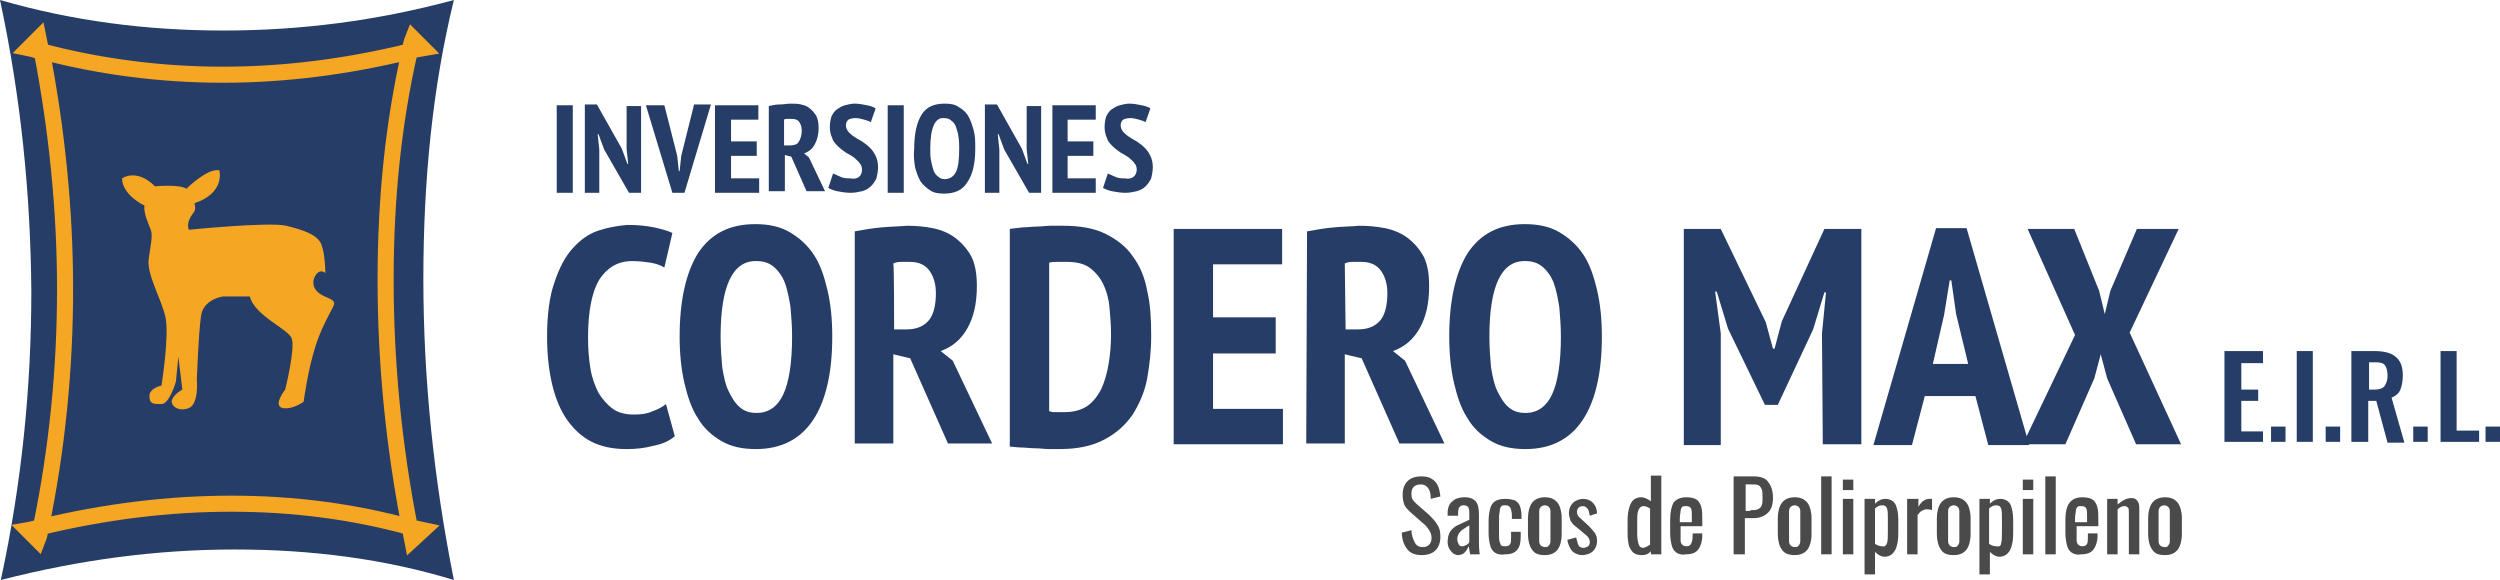 <!-- Generator: Adobe Illustrator 18.0.0, SVG Export Plug-In  -->
<svg version="1.1"
	 xmlns="http://www.w3.org/2000/svg" xmlns:xlink="http://www.w3.org/1999/xlink" xmlns:a="http://ns.adobe.com/AdobeSVGViewerExtensions/3.0/"
	 x="0px" y="0px" width="311.2px" height="72.2px" viewBox="0 0 311.2 72.2" enable-background="new 0 0 311.2 72.2"
	 xml:space="preserve">
<defs>
</defs>
<g>
	<g>
		<path fill="#263D67" d="M84,54.3c-0.7,0.6-1.6,1-2.7,1.2c-1.1,0.3-2.2,0.4-3.3,0.4c-1.4,0-2.7-0.2-3.9-0.7
			c-1.2-0.5-2.2-1.3-3.1-2.4s-1.6-2.5-2.1-4.3c-0.5-1.8-0.8-4-0.8-6.6c0-2.7,0.3-5,0.9-6.7c0.6-1.8,1.3-3.2,2.3-4.3s2-1.8,3.2-2.2
			c1.2-0.4,2.4-0.6,3.6-0.7c1.3,0,2.3,0.1,3.3,0.3c0.9,0.2,1.7,0.4,2.3,0.7l-1,4.3c-0.5-0.3-1.1-0.5-1.7-0.6
			c-0.7-0.1-1.4-0.2-2.3-0.2c-1.8,0-3.1,0.8-4.1,2.3c-0.9,1.5-1.4,3.9-1.4,7.2c0,1.4,0.1,2.7,0.3,3.9c0.2,1.2,0.6,2.2,1,3
			c0.5,0.8,1.1,1.5,1.8,2c0.7,0.5,1.6,0.7,2.6,0.7c0.9,0,1.7-0.1,2.3-0.4c0.6-0.2,1.2-0.5,1.7-0.9L84,54.3L84,54.3z M84.6,41.9
			c0-4.5,0.8-8,2.3-10.4c1.6-2.4,3.9-3.6,7.1-3.6c1.7,0,3.1,0.3,4.3,1c1.2,0.7,2.2,1.6,3,2.8c0.8,1.2,1.3,2.7,1.7,4.4
			c0.4,1.7,0.6,3.6,0.6,5.8c0,4.5-0.8,8-2.4,10.4c-1.6,2.4-4,3.6-7.1,3.6c-1.7,0-3.1-0.3-4.3-1c-1.2-0.7-2.2-1.6-2.9-2.8
			c-0.8-1.2-1.3-2.7-1.7-4.4C84.8,46,84.6,44,84.6,41.9L84.6,41.9z M89.7,41.9c0,1.4,0.1,2.6,0.2,3.8c0.2,1.2,0.4,2.2,0.8,3
			c0.4,0.8,0.8,1.5,1.4,2c0.6,0.5,1.2,0.7,2.1,0.7c1.5,0,2.6-0.8,3.3-2.3c0.7-1.5,1.1-3.9,1.1-7.2c0-1.3-0.1-2.5-0.2-3.7
			c-0.2-1.2-0.4-2.2-0.7-3s-0.8-1.5-1.4-2c-0.6-0.5-1.3-0.7-2.1-0.7C91.2,32.4,89.7,35.6,89.7,41.9z M106.4,28.8
			c1.1-0.2,2.2-0.4,3.4-0.5c1-0.1,2.1-0.1,3.1-0.2c1.1,0,2.2,0.1,3.2,0.3c1,0.2,2,0.6,2.8,1.2c0.8,0.6,1.5,1.4,2,2.3
			c0.5,1,0.7,2.2,0.7,3.7c0,2.2-0.4,3.9-1.2,5.3c-0.8,1.4-1.9,2.3-3.3,2.8l1.5,1.2l4.9,10.3H118l-4.7-10.6l-2.1-0.5v11.1h-4.8
			C106.4,55.3,106.4,28.8,106.4,28.8z M111.3,41h1.6c1.2,0,2.1-0.4,2.7-1.1c0.6-0.7,0.9-1.9,0.9-3.4c0-1.2-0.3-2.1-0.8-2.8
			c-0.5-0.7-1.3-1.1-2.4-1.1c-0.4,0-0.8,0-1.2,0c-0.4,0-0.7,0.1-0.9,0.2C111.3,32.8,111.3,41,111.3,41z M125.7,28.5
			c0.5-0.1,1-0.1,1.6-0.2c0.6,0,1.2-0.1,1.8-0.1c0.6,0,1.2-0.1,1.7-0.1s1.1,0,1.5,0c2.1,0,3.9,0.3,5.3,1c1.4,0.7,2.6,1.6,3.4,2.8
			c0.9,1.2,1.5,2.6,1.8,4.3c0.4,1.7,0.5,3.5,0.5,5.6c0,1.9-0.2,3.6-0.5,5.3c-0.3,1.7-1,3.2-1.8,4.5c-0.9,1.3-2,2.3-3.5,3.1
			c-1.5,0.8-3.3,1.2-5.6,1.2c-0.3,0-0.8,0-1.3,0c-0.6,0-1.1-0.1-1.8-0.1c-0.6,0-1.2-0.1-1.8-0.1c-0.4,0-0.9-0.1-1.3-0.1V28.5z
			 M132.8,32.6c-0.4,0-0.8,0-1.2,0c-0.3,0-0.7,0-1,0.1v18.5c0.1,0,0.2,0,0.4,0.1c0.2,0,0.4,0,0.6,0l0.6,0c0.2,0,0.3,0,0.4,0
			c1.1,0,2.1-0.3,2.8-0.8c0.7-0.5,1.3-1.3,1.7-2.1c0.4-0.9,0.7-1.9,0.9-3.1c0.2-1.2,0.3-2.4,0.3-3.7c0-1.2-0.1-2.3-0.2-3.4
			c-0.1-1.1-0.4-2.1-0.8-2.9c-0.4-0.8-1-1.5-1.7-2C134.9,32.8,133.9,32.6,132.8,32.6z M146.2,28.5h13.4v4.4h-8.6v6.6h7.8V44h-7.8
			v6.9h8.7v4.4h-13.6V28.5z M162.7,28.8c1.1-0.2,2.2-0.4,3.4-0.5c1-0.1,2.1-0.1,3.1-0.2c1.1,0,2.2,0.1,3.2,0.3c1,0.2,2,0.6,2.8,1.2
			c0.8,0.6,1.5,1.4,2,2.3c0.5,1,0.7,2.2,0.7,3.7c0,2.2-0.4,3.9-1.2,5.3c-0.8,1.4-1.9,2.3-3.3,2.8l1.5,1.2l4.9,10.3h-5.6l-4.7-10.6
			l-2.1-0.5v11.1h-4.8L162.7,28.8L162.7,28.8z M167.5,41h1.6c1.2,0,2.1-0.4,2.7-1.1c0.6-0.7,0.9-1.9,0.9-3.4c0-1.2-0.3-2.1-0.8-2.8
			c-0.5-0.7-1.3-1.1-2.4-1.1c-0.4,0-0.8,0-1.2,0c-0.4,0-0.7,0.1-0.9,0.2L167.5,41L167.5,41z M180.4,41.9c0-4.5,0.8-8,2.3-10.4
			c1.6-2.4,3.9-3.6,7.1-3.6c1.7,0,3.1,0.3,4.3,1c1.2,0.7,2.2,1.6,3,2.8c0.8,1.2,1.3,2.7,1.7,4.4s0.6,3.6,0.6,5.8
			c0,4.5-0.8,8-2.4,10.4c-1.6,2.4-4,3.6-7.1,3.6c-1.7,0-3.1-0.3-4.3-1c-1.2-0.7-2.2-1.6-2.9-2.8c-0.8-1.2-1.3-2.7-1.7-4.4
			C180.6,46,180.4,44,180.4,41.9L180.4,41.9z M185.4,41.9c0,1.4,0.1,2.6,0.2,3.8c0.2,1.2,0.4,2.2,0.8,3c0.4,0.8,0.8,1.5,1.4,2
			c0.6,0.5,1.2,0.7,2.1,0.7c1.5,0,2.6-0.8,3.3-2.3c0.7-1.5,1.1-3.9,1.1-7.2c0-1.3-0.1-2.5-0.2-3.7c-0.2-1.2-0.4-2.2-0.7-3
			s-0.8-1.5-1.4-2c-0.6-0.5-1.3-0.7-2.1-0.7C186.9,32.4,185.4,35.6,185.4,41.9z M226.8,41.5l0.5-5.1h-0.2l-1.4,4.6l-4.4,9.4h-1.6
			l-4.6-9.5l-1.4-4.6h-0.2l0.7,5.2v13.9h-4.6V28.5h4.6l5.6,11.6l0.9,3.3h0.2l0.9-3.4l5.3-11.5h4.6v26.8h-4.8L226.8,41.5L226.8,41.5z
			 M245.9,49.3h-6.3l-1.6,6.1h-4.8l7.8-27h3.8l7.8,27h-5.1L245.9,49.3L245.9,49.3z M240.6,45.3h4.4l-1.5-6.2l-0.6-4.2h-0.2l-0.7,4.3
			L240.6,45.3L240.6,45.3z M258.3,41.7l-5.9-13.2h5.8l3.1,7.7l0.7,2.9l0.7-2.9l3.3-7.7h5.2l-6.1,12.9l6.4,13.9h-5.6l-3.6-8.2l-0.8-3
			l-0.8,3l-3.6,8.2h-5.3L258.3,41.7L258.3,41.7z M69.3,13.1h2v10.9h-2V13.1z M75.2,18.6l-0.7-1.9h-0.1l0.2,1.9v5.4h-1.8V13h1.5
			l3.1,5.5l0.7,1.9h0.1l-0.2-1.8v-5.4h1.8V24h-1.5L75.2,18.6L75.2,18.6z M84.3,19.4l0.2,1.9h0.1l0.2-1.9l1.6-6.4h2.1L85.2,24h-1.5
			l-3.3-10.9h2.3L84.3,19.4L84.3,19.4z M89,13.1h5.4v1.8H91v2.7h3.2v1.8H91v2.8h3.5v1.8H89L89,13.1L89,13.1z M95.7,13.2
			c0.4-0.1,0.9-0.2,1.4-0.2c0.5,0,0.9-0.1,1.3-0.1c0.4,0,0.9,0,1.3,0.1s0.8,0.2,1.1,0.5c0.3,0.2,0.6,0.6,0.8,0.9
			c0.2,0.4,0.3,0.9,0.3,1.5c0,0.9-0.2,1.6-0.5,2.1c-0.3,0.6-0.8,0.9-1.3,1.1l0.6,0.5l2,4.2h-2.3l-1.9-4.3l-0.8-0.2v4.5h-2
			C95.7,23.9,95.7,13.2,95.7,13.2z M97.6,18.1h0.7c0.5,0,0.9-0.1,1.1-0.4c0.2-0.3,0.4-0.8,0.4-1.4c0-0.5-0.1-0.8-0.3-1.1
			c-0.2-0.3-0.5-0.4-1-0.4c-0.2,0-0.3,0-0.5,0c-0.2,0-0.3,0-0.4,0.1V18.1z M107.3,21.1c0-0.3-0.1-0.6-0.3-0.8
			c-0.2-0.3-0.5-0.5-0.7-0.7c-0.3-0.2-0.6-0.4-1-0.6c-0.3-0.2-0.7-0.5-1-0.8c-0.3-0.3-0.6-0.6-0.7-1c-0.2-0.4-0.3-0.9-0.3-1.4
			c0-0.5,0.1-1,0.2-1.3c0.2-0.4,0.4-0.7,0.7-0.9c0.3-0.2,0.6-0.4,1-0.5c0.4-0.1,0.8-0.2,1.2-0.2c0.5,0,1,0.1,1.5,0.2
			c0.5,0.1,0.8,0.2,1.1,0.4l-0.6,1.7c-0.2-0.1-0.4-0.2-0.8-0.3c-0.4-0.1-0.7-0.2-1.1-0.2c-0.4,0-0.7,0.1-0.9,0.2
			c-0.2,0.2-0.3,0.4-0.3,0.7c0,0.3,0.1,0.5,0.3,0.8c0.2,0.2,0.4,0.4,0.7,0.6c0.3,0.2,0.6,0.4,1,0.6c0.3,0.2,0.7,0.5,1,0.8
			c0.3,0.3,0.5,0.6,0.7,1c0.2,0.4,0.3,0.9,0.3,1.4c0,0.5-0.1,1-0.2,1.4c-0.2,0.4-0.4,0.7-0.7,1c-0.3,0.3-0.7,0.5-1.1,0.6
			c-0.4,0.1-0.9,0.2-1.4,0.2c-0.6,0-1.2-0.1-1.7-0.2c-0.5-0.1-0.9-0.3-1.1-0.4l0.6-1.8c0.2,0.1,0.5,0.2,0.9,0.4s0.8,0.2,1.2,0.2
			C106.8,22.4,107.3,21.9,107.3,21.1L107.3,21.1z M110.5,13.1h2v10.9h-2C110.5,23.9,110.5,13.1,110.5,13.1z M113.8,18.5
			c0-1.8,0.3-3.2,0.9-4.2c0.6-1,1.6-1.4,2.9-1.4c0.7,0,1.3,0.1,1.7,0.4c0.5,0.3,0.9,0.6,1.2,1.1c0.3,0.5,0.5,1.1,0.7,1.8
			c0.2,0.7,0.2,1.5,0.2,2.3c0,1.8-0.3,3.2-1,4.2c-0.6,1-1.6,1.4-2.9,1.4c-0.7,0-1.3-0.1-1.7-0.4c-0.5-0.3-0.9-0.7-1.2-1.1
			c-0.3-0.5-0.5-1.1-0.7-1.8C113.8,20.1,113.7,19.3,113.8,18.5z M115.8,18.5c0,0.5,0,1.1,0.1,1.5c0.1,0.5,0.2,0.9,0.3,1.2
			c0.1,0.3,0.3,0.6,0.6,0.8c0.2,0.2,0.5,0.3,0.8,0.3c0.6,0,1.1-0.3,1.4-0.9c0.3-0.6,0.4-1.6,0.4-2.9c0-0.5,0-1-0.1-1.5
			c0-0.4-0.2-0.8-0.3-1.2c-0.1-0.3-0.3-0.6-0.6-0.8c-0.2-0.2-0.5-0.3-0.9-0.3C116.4,14.6,115.8,15.9,115.8,18.5L115.8,18.5z
			 M125,18.6l-0.7-1.9h-0.1l0.2,1.9v5.4h-1.8V13h1.5l3.1,5.5l0.7,1.9h0.1l-0.2-1.8v-5.4h1.8V24h-1.5L125,18.6L125,18.6z M131,13.1
			h5.4v1.8h-3.5v2.7h3.2v1.8h-3.2v2.8h3.5v1.8H131V13.1L131,13.1z M141.5,21.1c0-0.3-0.1-0.6-0.3-0.8c-0.2-0.3-0.5-0.5-0.7-0.7
			c-0.3-0.2-0.6-0.4-1-0.6c-0.3-0.2-0.7-0.5-1-0.8c-0.3-0.3-0.6-0.6-0.7-1c-0.2-0.4-0.3-0.9-0.3-1.4c0-0.5,0.1-1,0.2-1.3
			c0.2-0.4,0.4-0.7,0.7-0.9c0.3-0.2,0.6-0.4,1-0.5c0.4-0.1,0.8-0.2,1.2-0.2c0.5,0,1,0.1,1.5,0.2c0.5,0.1,0.8,0.2,1.1,0.4l-0.6,1.7
			c-0.2-0.1-0.4-0.2-0.8-0.3c-0.4-0.1-0.7-0.2-1.1-0.2c-0.4,0-0.7,0.1-0.9,0.2c-0.2,0.2-0.3,0.4-0.3,0.7c0,0.3,0.1,0.5,0.3,0.8
			c0.2,0.2,0.4,0.4,0.7,0.6c0.3,0.2,0.6,0.4,1,0.6c0.3,0.2,0.7,0.5,1,0.8c0.3,0.3,0.5,0.6,0.7,1c0.2,0.4,0.3,0.9,0.3,1.4
			c0,0.5-0.1,1-0.2,1.4c-0.2,0.4-0.4,0.7-0.7,1c-0.3,0.3-0.7,0.5-1.1,0.6c-0.4,0.1-0.9,0.2-1.4,0.2c-0.6,0-1.2-0.1-1.7-0.2
			c-0.5-0.1-0.9-0.3-1.1-0.4l0.6-1.8c0.2,0.1,0.5,0.2,0.9,0.4s0.8,0.2,1.2,0.2C140.9,22.4,141.5,21.9,141.5,21.1L141.5,21.1z"/>
	</g>
	<path fill="#263D67" d="M0,0c9,2.6,18.2,3.8,27.8,3.8S46.9,2.6,56.5,0c-2.6,10.6-3.8,22.2-3.8,34.7c0,12.5,1.3,25,3.8,37.5
		c-8.5-2.6-17.6-3.8-27.3-3.8c-9.7,0-19.4,1.3-29.1,3.8c2.6-12,3.8-24,3.8-36C3.8,24.1,2.6,12.1,0,0z"/>
	<g>
		<g>
			<path id="a_1_" fill="#263D67" d="M3.8,5c7.7,2.2,15.7,3.3,23.9,3.3c8.2,0,16.4-1.1,24.6-3.3C50.1,14.1,49,24.1,49,34.8
				s1.1,21.5,3.3,32.2c-7.3-2.2-15.1-3.3-23.5-3.3c-8.3,0-16.7,1.1-25,3.3C6,56.8,7.1,46.5,7.1,36.1C7.1,25.7,6,15.4,3.8,5z"/>
		</g>
		<path fill="none" stroke="#F5A623" stroke-width="2" d="M51,6.4C51.5,6.2,52,6.1,52.6,6l-1.2-1.2C51.2,5.3,51.1,5.8,51,6.4z
			 M51,65.6c0.1,0.5,0.2,1.1,0.3,1.6l1.3-1.2C52.1,65.9,51.5,65.7,51,65.6z M5.1,65.6c-0.5,0.1-1,0.3-1.6,0.4l1.2,1.2
			C4.9,66.7,5,66.1,5.1,65.6L5.1,65.6z M5.2,6.4C5,5.9,4.9,5.3,4.8,4.8L3.6,6C4.1,6.1,4.6,6.3,5.2,6.4z M5.2,6.4
			C12.4,8.3,20,9.3,27.7,9.3c7.8,0,15.5-1,23.3-2.9c-2,8.8-3,18.2-3,28.4c0,10.3,1,20.5,3,30.8c-7-1.9-14.3-2.9-22.2-2.9
			c-7.9,0-15.8,1-23.7,2.9c2-9.7,3-19.6,3-29.6C8.1,26.2,7.1,16.3,5.2,6.4z"/>
	</g>
	<path fill="#F5A623" d="M23.5,28.6c0,0,10-1,12.1-0.5c2.1,0.5,3.9,1.1,4.4,2.3c0.5,1.3,0.5,3.6,0.5,3.6s-0.5-0.5-1,0
		c-0.5,0.5-0.8,1.5,0,2.3c0.8,0.8,2.1,0.8,2.1,1.5c0,0.4-1.4,2.4-2.3,5.2c-1,3.1-1.5,7-1.5,7s-1.3,1-2.6,0.8
		c-1.3-0.3,0.3-2.3,0.3-2.3s1.3-5.2,0.8-6.4s-4.6-2.8-5.2-5.2h-3.3c0,0-2.6,0.3-2.8,2.6c-0.3,2.3-0.5,7.7-0.5,7.7s0.3,3.1-1,3.6
		c-1.3,0.5-2.3-0.3-2.1-1c0.3-0.8,1.3-1.3,1.3-1.3l-0.5-4.1l-0.3,3.1c0,0-0.8,2.8-1.8,2.8c-1,0-1.5,0-1.5-1s1.5-1.3,1.5-1.3
		s1-6.2,0.5-8.5c-0.5-2.3-2.3-5.2-2.1-7.2c0.3-2.1,0.5-2.8,0.3-3.6c-0.3-0.8-1-2.3-0.8-3.1c0,0-2.8-1.3-2.8-3.4c0,0,1.8-1.3,4.1,1
		c0,0,3.1-0.3,3.9,0.3c0,0,2.6-2.6,4.1-2.3c0,0,0.8,2.8-3.1,4.1c0,0,0.2,0.6,0,1C23.7,27,23.2,27.7,23.5,28.6"/>
	<g enable-background="new    ">
		<path fill="#4A4A4A" d="M175.2,68.4c-0.4-0.5-0.7-1.2-0.7-2.1l1.2-0.3c0,0.6,0.2,1.1,0.4,1.5s0.5,0.6,1,0.6c0.4,0,0.6-0.1,0.8-0.3
			s0.3-0.5,0.3-0.8c0-0.4-0.1-0.7-0.3-1c-0.2-0.3-0.4-0.6-0.8-0.9l-1.6-1.4c-0.3-0.3-0.6-0.6-0.7-0.9s-0.2-0.7-0.2-1.2
			c0-0.7,0.2-1.3,0.6-1.7c0.4-0.4,1-0.6,1.7-0.6c0.8,0,1.3,0.2,1.7,0.6c0.4,0.4,0.6,1,0.7,1.9l-1.2,0.3c0-0.6-0.1-1-0.3-1.3
			c-0.2-0.3-0.5-0.5-0.9-0.5c-0.8,0-1.2,0.4-1.2,1.1c0,0.3,0,0.5,0.1,0.7c0.1,0.2,0.3,0.4,0.5,0.6l1.6,1.4c0.4,0.4,0.8,0.8,1,1.2
			c0.3,0.4,0.4,0.9,0.4,1.5c0,0.7-0.2,1.3-0.6,1.7c-0.4,0.4-1,0.6-1.7,0.6C176.2,69.1,175.6,68.9,175.2,68.4z"/>
		<path fill="#4A4A4A" d="M180.9,68.9c-0.2-0.2-0.4-0.4-0.5-0.6c-0.1-0.2-0.2-0.5-0.2-0.8c0-0.5,0.1-1,0.3-1.3
			c0.2-0.3,0.5-0.6,0.9-0.8c0.4-0.2,0.9-0.4,1.5-0.7v-0.5c0-0.5,0-0.8-0.1-1c-0.1-0.2-0.3-0.3-0.6-0.3c-0.5,0-0.7,0.3-0.7,1v0.3
			l-1.3,0l0-0.3c0-0.7,0.2-1.2,0.6-1.5c0.3-0.3,0.8-0.5,1.5-0.5c0.7,0,1.1,0.2,1.4,0.5c0.3,0.4,0.4,0.9,0.4,1.7v3.2
			c0,0.5,0,1.1,0.1,1.7h-1.2c-0.1-0.5-0.1-0.8-0.2-1c-0.1,0.3-0.3,0.6-0.5,0.8c-0.2,0.2-0.5,0.3-0.9,0.3
			C181.3,69.1,181.1,69,180.9,68.9z M182.6,67.8c0.2-0.1,0.3-0.3,0.3-0.4v-2c-0.4,0.2-0.6,0.4-0.8,0.5c-0.2,0.1-0.3,0.3-0.5,0.5
			c-0.1,0.2-0.2,0.4-0.2,0.7c0,0.3,0.1,0.5,0.2,0.7c0.1,0.2,0.3,0.2,0.5,0.2C182.2,68,182.4,67.9,182.6,67.8z"/>
		<path fill="#4A4A4A" d="M186.1,68.8c-0.3-0.2-0.5-0.5-0.6-0.9c-0.1-0.4-0.2-0.9-0.2-1.5v-1.6c0-0.6,0.1-1.1,0.2-1.5
			c0.1-0.4,0.3-0.7,0.6-0.9c0.3-0.2,0.7-0.3,1.3-0.3c0.5,0,0.9,0.1,1.2,0.2c0.3,0.2,0.5,0.4,0.6,0.7c0.1,0.3,0.2,0.7,0.2,1.2v0.4
			h-1.2v-0.4c0-0.5-0.1-0.8-0.2-1c-0.1-0.2-0.3-0.3-0.6-0.3c-0.2,0-0.4,0-0.5,0.1c-0.1,0.1-0.2,0.3-0.2,0.5c0,0.2-0.1,0.5-0.1,0.9
			v2.2c0,0.4,0,0.7,0.1,0.9s0.1,0.4,0.2,0.4c0.1,0.1,0.3,0.1,0.5,0.1c0.3,0,0.5-0.1,0.6-0.3c0.1-0.2,0.1-0.5,0.1-0.9v-0.6h1.2v0.5
			c0,0.8-0.1,1.3-0.4,1.7c-0.3,0.4-0.8,0.6-1.5,0.6C186.8,69.1,186.4,69,186.1,68.8z"/>
		<path fill="#4A4A4A" d="M190.7,68.4c-0.3-0.4-0.5-1.1-0.5-1.9v-2c0-0.8,0.2-1.5,0.5-1.9c0.3-0.4,0.8-0.7,1.6-0.7
			c0.7,0,1.2,0.2,1.6,0.7c0.3,0.4,0.5,1.1,0.5,1.9v2c0,0.8-0.2,1.5-0.5,1.9c-0.3,0.4-0.8,0.7-1.6,0.7
			C191.5,69.1,191,68.9,190.7,68.4z M192.8,67.9c0.1-0.1,0.2-0.3,0.2-0.5c0-0.2,0-0.5,0-0.8v-2.2c0-0.3,0-0.6,0-0.8
			s-0.1-0.4-0.2-0.5s-0.3-0.2-0.5-0.2s-0.4,0.1-0.5,0.2c-0.1,0.1-0.2,0.3-0.2,0.5s0,0.5,0,0.8v2.2c0,0.3,0,0.6,0,0.8
			c0,0.2,0.1,0.4,0.2,0.5c0.1,0.1,0.3,0.2,0.5,0.2S192.7,68.1,192.8,67.9z"/>
		<path fill="#4A4A4A" d="M195.7,68.6c-0.3-0.4-0.5-0.8-0.6-1.4l1.1-0.3c0.1,0.4,0.2,0.8,0.3,1s0.4,0.3,0.6,0.3
			c0.2,0,0.4-0.1,0.6-0.2c0.1-0.1,0.2-0.3,0.2-0.5c0-0.4-0.2-0.7-0.6-1l-1.2-1c-0.3-0.2-0.5-0.5-0.6-0.7c-0.1-0.3-0.2-0.6-0.2-0.9
			c0-0.6,0.2-1,0.5-1.3c0.3-0.3,0.8-0.5,1.3-0.5c0.5,0,0.9,0.2,1.2,0.5c0.3,0.3,0.5,0.8,0.5,1.3l-0.9,0.3c-0.1-0.4-0.1-0.7-0.3-0.9
			s-0.3-0.3-0.6-0.3c-0.2,0-0.4,0.1-0.5,0.2s-0.2,0.3-0.2,0.5c0,0.3,0.1,0.5,0.3,0.7l1.2,1.1c0.3,0.3,0.5,0.6,0.7,0.8
			c0.2,0.3,0.3,0.6,0.3,1c0,0.6-0.2,1-0.5,1.3c-0.3,0.3-0.8,0.5-1.4,0.5C196.5,69.1,196,68.9,195.7,68.6z"/>
		<path fill="#4A4A4A" d="M203,68.4c-0.3-0.4-0.4-1.2-0.4-2.2v-1.3c0-0.9,0.1-1.6,0.4-2.2c0.2-0.5,0.7-0.8,1.3-0.8
			c0.4,0,0.8,0.2,1.2,0.5v-3.2h1.3V69h-1.3v-0.4c-0.3,0.4-0.7,0.5-1.1,0.5C203.7,69.1,203.3,68.9,203,68.4z M205.4,67.8v-4.5
			c-0.3-0.2-0.6-0.3-0.8-0.3c-0.5,0-0.8,0.5-0.8,1.5v2c0,0.6,0.1,1,0.2,1.3c0.1,0.3,0.3,0.4,0.6,0.4C204.9,68.1,205.1,68,205.4,67.8
			z"/>
		<path fill="#4A4A4A" d="M208.7,68.8c-0.3-0.2-0.5-0.5-0.6-0.9c-0.1-0.4-0.2-0.9-0.2-1.6v-1.6c0-1,0.2-1.7,0.4-2.1
			c0.3-0.4,0.8-0.7,1.6-0.7c0.6,0,1,0.1,1.3,0.3c0.3,0.2,0.5,0.6,0.6,1s0.1,1,0.1,1.7v0.6h-2.7v0.9c0,0.4,0,0.7,0,0.9
			c0,0.2,0.1,0.4,0.2,0.5c0.1,0.1,0.3,0.2,0.5,0.2c0.3,0,0.5-0.1,0.6-0.3c0.1-0.2,0.2-0.5,0.2-0.9v-0.4h1.2v0.3
			c0,0.7-0.2,1.3-0.5,1.7c-0.3,0.4-0.8,0.6-1.5,0.6C209.4,69.1,209,69,208.7,68.8z M210.6,64.9v-0.6c0-0.5,0-0.8-0.1-1
			c-0.1-0.2-0.3-0.3-0.6-0.3c-0.2,0-0.4,0-0.5,0.1c-0.1,0.1-0.2,0.3-0.2,0.5s-0.1,0.5-0.1,1v0.4H210.6z"/>
		<path fill="#4A4A4A" d="M215.9,59.3h2.4c0.8,0,1.5,0.2,1.8,0.7c0.4,0.5,0.6,1.1,0.6,2c0,0.8-0.2,1.4-0.6,1.8
			c-0.4,0.4-1,0.7-1.8,0.7h-1.1V69h-1.4V59.3z M217.9,63.5c0.4,0,0.7,0,0.9-0.1c0.2-0.1,0.4-0.2,0.5-0.5s0.1-0.5,0.1-0.9
			c0-0.5,0-0.9-0.1-1.1c-0.1-0.2-0.2-0.4-0.4-0.5c-0.2-0.1-0.5-0.1-1-0.1h-0.6v3.3H217.9z"/>
		<path fill="#4A4A4A" d="M221.8,68.4c-0.3-0.4-0.5-1.1-0.5-1.9v-2c0-0.8,0.2-1.5,0.5-1.9c0.3-0.4,0.8-0.7,1.6-0.7
			c0.7,0,1.2,0.2,1.6,0.7c0.3,0.4,0.5,1.1,0.5,1.9v2c0,0.8-0.2,1.5-0.5,1.9c-0.3,0.4-0.8,0.7-1.6,0.7
			C222.7,69.1,222.1,68.9,221.8,68.4z M223.9,67.9c0.1-0.1,0.2-0.3,0.2-0.5c0-0.2,0-0.5,0-0.8v-2.2c0-0.3,0-0.6,0-0.8
			c0-0.2-0.1-0.4-0.2-0.5c-0.1-0.1-0.3-0.2-0.5-0.2c-0.2,0-0.4,0.1-0.5,0.2c-0.1,0.1-0.2,0.3-0.2,0.5c0,0.2,0,0.5,0,0.8v2.2
			c0,0.3,0,0.6,0,0.8c0,0.2,0.1,0.4,0.2,0.5c0.1,0.1,0.3,0.2,0.5,0.2C223.6,68.1,223.8,68.1,223.9,67.9z"/>
		<path fill="#4A4A4A" d="M226.7,59.3h1.3V69h-1.3V59.3z"/>
		<path fill="#4A4A4A" d="M229.4,59.7h1.3V61h-1.3V59.7z M229.4,62.1h1.3V69h-1.3V62.1z"/>
		<path fill="#4A4A4A" d="M232.1,62.1h1.3v0.6c0.4-0.4,0.8-0.6,1.3-0.6c0.6,0,1.1,0.3,1.3,0.8c0.2,0.5,0.3,1.1,0.3,1.8v1.7
			c0,0.8-0.1,1.5-0.4,2.1c-0.3,0.5-0.7,0.8-1.3,0.8c-0.4,0-0.8-0.2-1.2-0.6v2.8h-1.3V62.1z M234.9,67.6c0.1-0.3,0.1-0.8,0.1-1.4
			v-1.7c0-0.5,0-0.9-0.1-1.2c-0.1-0.3-0.3-0.4-0.6-0.4c-0.3,0-0.6,0.1-0.9,0.4v4.4c0.3,0.2,0.6,0.3,0.9,0.3
			C234.6,68.1,234.8,67.9,234.9,67.6z"/>
		<path fill="#4A4A4A" d="M237.5,62.1h1.3v1c0.2-0.4,0.5-0.7,0.7-0.8c0.3-0.2,0.5-0.2,0.8-0.2c0.1,0,0.1,0,0.2,0v1.4
			c-0.3-0.1-0.5-0.1-0.7-0.1c-0.2,0-0.4,0.1-0.6,0.2s-0.3,0.3-0.5,0.5V69h-1.3V62.1z"/>
		<path fill="#4A4A4A" d="M241.6,68.4c-0.3-0.4-0.5-1.1-0.5-1.9v-2c0-0.8,0.2-1.5,0.5-1.9c0.3-0.4,0.8-0.7,1.6-0.7
			c0.7,0,1.2,0.2,1.6,0.7c0.3,0.4,0.5,1.1,0.5,1.9v2c0,0.8-0.2,1.5-0.5,1.9c-0.3,0.4-0.8,0.7-1.6,0.7
			C242.4,69.1,241.9,68.9,241.6,68.4z M243.7,67.9c0.1-0.1,0.2-0.3,0.2-0.5c0-0.2,0-0.5,0-0.8v-2.2c0-0.3,0-0.6,0-0.8
			c0-0.2-0.1-0.4-0.2-0.5s-0.3-0.2-0.5-0.2s-0.4,0.1-0.5,0.2s-0.2,0.3-0.2,0.5s0,0.5,0,0.8v2.2c0,0.3,0,0.6,0,0.8
			c0,0.2,0.1,0.4,0.2,0.5c0.1,0.1,0.3,0.2,0.5,0.2S243.6,68.1,243.7,67.9z"/>
		<path fill="#4A4A4A" d="M246.4,62.1h1.3v0.6c0.4-0.4,0.8-0.6,1.3-0.6c0.6,0,1.1,0.3,1.3,0.8c0.2,0.5,0.3,1.1,0.3,1.8v1.7
			c0,0.8-0.1,1.5-0.4,2.1c-0.3,0.5-0.7,0.8-1.3,0.8c-0.4,0-0.8-0.2-1.2-0.6v2.8h-1.3V62.1z M249.1,67.6c0.1-0.3,0.1-0.8,0.1-1.4
			v-1.7c0-0.5,0-0.9-0.1-1.2c-0.1-0.3-0.3-0.4-0.6-0.4c-0.3,0-0.6,0.1-0.9,0.4v4.4c0.3,0.2,0.6,0.3,0.9,0.3
			C248.9,68.1,249.1,67.9,249.1,67.6z"/>
		<path fill="#4A4A4A" d="M251.8,59.7h1.3V61h-1.3V59.7z M251.8,62.1h1.3V69h-1.3V62.1z"/>
		<path fill="#4A4A4A" d="M254.6,59.3h1.3V69h-1.3V59.3z"/>
		<path fill="#4A4A4A" d="M257.9,68.8c-0.3-0.2-0.5-0.5-0.6-0.9c-0.1-0.4-0.2-0.9-0.2-1.6v-1.6c0-1,0.2-1.7,0.5-2.1
			c0.3-0.4,0.8-0.7,1.6-0.7c0.6,0,1,0.1,1.3,0.3c0.3,0.2,0.5,0.6,0.6,1s0.1,1,0.1,1.7v0.6h-2.7v0.9c0,0.4,0,0.7,0,0.9
			s0.1,0.4,0.2,0.5c0.1,0.1,0.3,0.2,0.5,0.2c0.3,0,0.5-0.1,0.6-0.3c0.1-0.2,0.1-0.5,0.1-0.9v-0.4h1.2v0.3c0,0.7-0.2,1.3-0.5,1.7
			c-0.3,0.4-0.8,0.6-1.5,0.6C258.6,69.1,258.2,69,257.9,68.8z M259.8,64.9v-0.6c0-0.5,0-0.8-0.1-1c-0.1-0.2-0.3-0.3-0.6-0.3
			c-0.2,0-0.4,0-0.5,0.1c-0.1,0.1-0.2,0.3-0.2,0.5c0,0.2-0.1,0.5-0.1,1v0.4H259.8z"/>
		<path fill="#4A4A4A" d="M262.3,62.1h1.3v0.7c0.6-0.5,1.1-0.8,1.7-0.8c0.4,0,0.6,0.1,0.8,0.4c0.2,0.3,0.2,0.6,0.2,1V69H265v-5.2
			c0-0.3,0-0.5-0.1-0.6s-0.2-0.2-0.4-0.2c-0.3,0-0.6,0.1-0.9,0.4V69h-1.3V62.1z"/>
		<path fill="#4A4A4A" d="M267.9,68.4c-0.3-0.4-0.5-1.1-0.5-1.9v-2c0-0.8,0.2-1.5,0.5-1.9c0.3-0.4,0.8-0.7,1.6-0.7
			c0.7,0,1.2,0.2,1.6,0.7c0.3,0.4,0.5,1.1,0.5,1.9v2c0,0.8-0.2,1.5-0.5,1.9c-0.3,0.4-0.8,0.7-1.6,0.7
			C268.7,69.1,268.2,68.9,267.9,68.4z M269.9,67.9c0.1-0.1,0.2-0.3,0.2-0.5c0-0.2,0-0.5,0-0.8v-2.2c0-0.3,0-0.6,0-0.8
			c0-0.2-0.1-0.4-0.2-0.5c-0.1-0.1-0.3-0.2-0.5-0.2c-0.2,0-0.4,0.1-0.5,0.2c-0.1,0.1-0.2,0.3-0.2,0.5c0,0.2,0,0.5,0,0.8v2.2
			c0,0.3,0,0.6,0,0.8c0,0.2,0.1,0.4,0.2,0.5c0.1,0.1,0.3,0.2,0.5,0.2C269.7,68.1,269.8,68.1,269.9,67.9z"/>
	</g>
	<g enable-background="new    ">
		<path fill="#263D67" d="M276.9,43.7h4.8v1.5h-2.7v3.3h2.1v1.4h-2.1v3.8h2.7V55h-4.8V43.7z"/>
		<path fill="#263D67" d="M282.7,53.1h1.8V55h-1.8V53.1z"/>
		<path fill="#263D67" d="M285.9,43.7h2V55h-2V43.7z"/>
		<path fill="#263D67" d="M289.5,53.1h1.8V55h-1.8V53.1z"/>
		<path fill="#263D67" d="M292.8,43.7h2.7c1.2,0,2.1,0.2,2.7,0.7c0.6,0.5,0.9,1.2,0.9,2.3c0,0.7-0.1,1.3-0.3,1.8
			c-0.2,0.5-0.6,0.8-1.1,1l1.6,5.6h-2.1l-1.4-5.2h-1V55h-2.1V43.7z M295.5,48.5c0.6,0,1-0.1,1.3-0.4c0.2-0.3,0.4-0.7,0.4-1.3
			c0-0.6-0.1-1-0.3-1.3c-0.2-0.3-0.6-0.4-1.2-0.4h-0.8v3.4H295.5z"/>
		<path fill="#263D67" d="M300.4,53.1h1.8V55h-1.8V53.1z"/>
		<path fill="#263D67" d="M303.7,43.7h2.1v9.9h2.8V55h-4.8V43.7z"/>
		<path fill="#263D67" d="M309.4,53.1h1.8V55h-1.8V53.1z"/>
	</g>
</g>
</svg>
